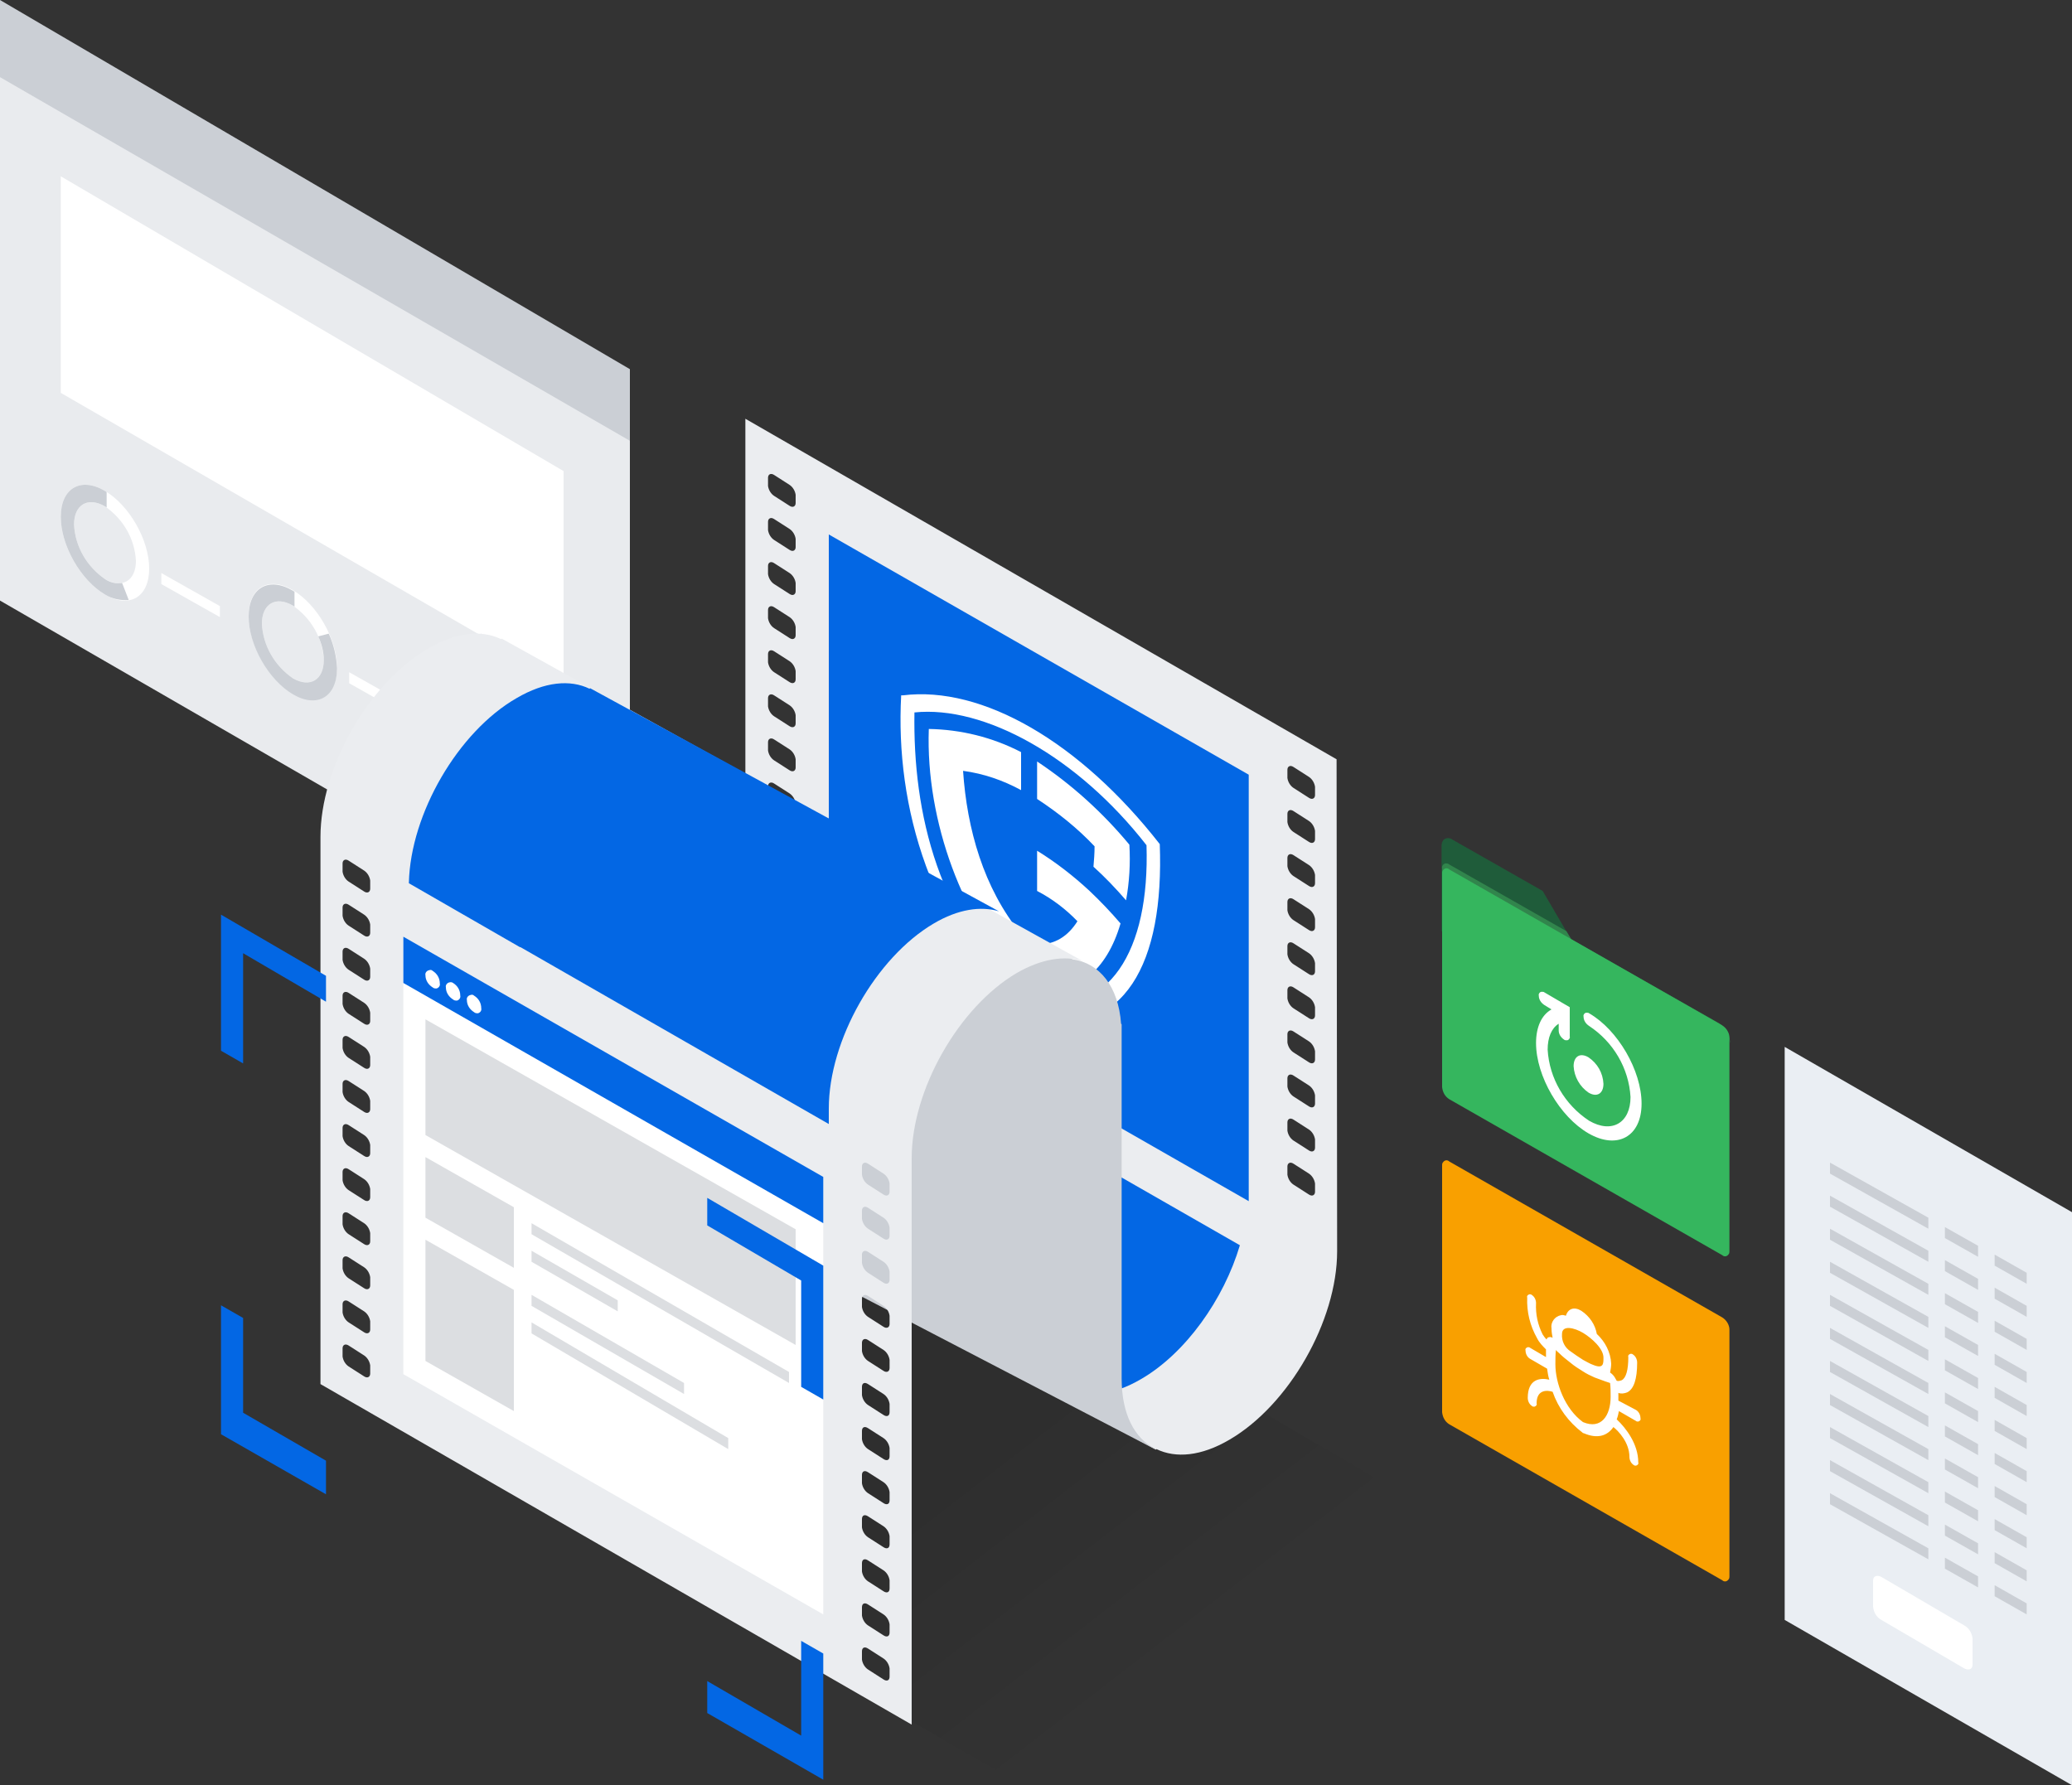 <svg width="376" height="324" viewBox="0 0 376 324" fill="none" xmlns="http://www.w3.org/2000/svg">
<rect x="0" y="0" width="376" height="324" fill="#333333" stroke="none"/>
<g clip-path="url(#clip0_698_20309)">
<path d="M169.44 221.568L264.198 276.735L185.061 323.775L90.061 268.786L169.44 221.568Z" fill="url(#paint0_linear_698_20309)" fill-opacity="0.1"/>
<path d="M0 109L114.304 175V68L0 1V109Z" fill="#E9EBEE"/>
<path d="M11.029 71.3V32L102.272 85.5V124L11.029 71.3ZM19.051 89.1C23.462 91.7 27.072 98 27.072 103.2C27.072 108.4 23.462 110.5 19.051 107.9C14.639 105.3 11.029 99 11.029 93.8C11.029 88.6 14.639 86.5 19.051 89.1ZM19.051 105.1C22.159 106.9 24.666 105.4 24.666 101.8C24.465 97.8 22.359 94.2 19.051 91.9C15.942 90.1 13.436 91.6 13.436 95.2C13.636 99.2 15.742 102.8 19.051 105.1ZM39.906 112L29.278 106V104L39.906 110V112ZM53.141 107.1C57.553 109.7 61.163 116 61.163 121.2C61.163 126.4 57.553 128.5 53.141 125.9C48.73 123.3 45.12 117 45.12 111.8C45.12 106.6 48.73 104.5 53.141 107.1ZM53.141 123.1C56.25 124.9 58.756 123.4 58.756 119.8C58.556 115.8 56.45 112.2 53.141 109.9C50.033 108.1 47.526 109.6 47.526 113.2C47.727 117.2 49.833 120.8 53.141 123.1ZM73.997 130L63.368 124V122L73.997 128V130ZM89.237 126.1C93.649 128.7 97.259 135 97.259 140.2C97.259 145.4 93.649 147.5 89.237 144.9C84.826 142.3 81.216 136 81.216 130.8C81.216 125.6 84.826 123.5 89.237 126.1ZM89.237 142.1C92.346 143.9 94.852 142.4 94.852 138.8C94.652 134.8 92.546 131.2 89.237 128.9C86.129 127.1 83.622 128.6 83.622 132.2C83.823 136.2 85.928 139.8 89.237 142.1Z" fill="white"/>
<path d="M19.352 92.1C19.251 92 19.151 92 19.051 91.9C15.942 90.1 13.436 91.6 13.436 95.2C13.636 99.2 15.742 102.8 19.051 105.1C19.953 105.7 21.056 106 22.159 105.8L23.362 108.9C21.858 109 20.354 108.7 19.051 107.9C14.639 105.3 11.029 99 11.029 93.8C11.029 88.6 14.639 86.5 19.051 89.1C19.151 89.2 19.251 89.2 19.352 89.3V92.1ZM53.442 110.1C53.342 110 53.242 110 53.141 109.9C50.033 108.1 47.526 109.6 47.526 113.2C47.727 117.2 49.833 120.8 53.141 123.1C56.25 124.9 58.756 123.4 58.756 119.8C58.756 118.3 58.355 116.8 57.754 115.5L59.659 115C60.561 117 61.062 119.1 61.163 121.3C61.163 126.5 57.553 128.6 53.141 126C48.73 123.4 45.12 117.1 45.12 111.9C45.12 106.7 48.73 104.6 53.141 107.2C53.242 107.3 53.342 107.3 53.442 107.4V110.1ZM89.538 129.1C89.438 129 89.338 129 89.237 128.9C86.129 127.1 83.622 128.6 83.622 132.2C83.823 136.2 85.928 139.8 89.237 142.1C90.14 142.7 91.243 143 92.346 142.8L93.549 145.9C92.045 146 90.541 145.7 89.237 144.9C84.826 142.3 81.216 136 81.216 130.8C81.216 125.6 84.826 123.5 89.237 126.1C89.338 126.2 89.438 126.2 89.538 126.3V129.1ZM0 14L114.304 80V67L0 0V14Z" fill="#CBCFD5"/>
<path d="M242.645 226.5C242.645 226.7 242.645 226.9 242.645 227.1C242.645 239.7 233.922 255 223.093 261.3C217.98 264.3 213.367 264.7 209.858 263L209.758 263.1L104.378 204.5C107.686 205.6 111.697 205 116.209 202.4C126.737 196.2 135.26 181.2 135.26 168.8C135.26 168.5 135.26 168.3 135.26 168V76L242.545 137.8L242.645 226.5ZM144.384 89.8C144.284 89.1 143.883 88.4 143.281 88L140.474 86.2C139.872 85.8 139.371 86.1 139.371 86.7V88.2C139.471 88.9 139.872 89.6 140.474 90L143.281 91.8C143.883 92.2 144.384 91.9 144.384 91.3V89.8ZM144.384 97.8C144.284 97.1 143.883 96.4 143.281 96L140.474 94.2C139.872 93.8 139.371 94.1 139.371 94.7V96.2C139.471 96.9 139.872 97.6 140.474 98L143.281 99.8C143.883 100.2 144.384 99.9 144.384 99.3V97.8ZM144.384 105.8C144.284 105.1 143.883 104.4 143.281 104L140.474 102.2C139.872 101.8 139.371 102.1 139.371 102.7V104.2C139.471 104.9 139.872 105.6 140.474 106L143.281 107.8C143.883 108.2 144.384 107.9 144.384 107.3V105.8ZM144.384 113.8C144.284 113.1 143.883 112.4 143.281 112L140.474 110.2C139.872 109.8 139.371 110.1 139.371 110.7V112.2C139.471 112.9 139.872 113.6 140.474 114L143.281 115.8C143.883 116.2 144.384 115.9 144.384 115.3V113.8ZM144.384 121.8C144.284 121.1 143.883 120.4 143.281 120L140.474 118.2C139.872 117.8 139.371 118.1 139.371 118.7V120.2C139.471 120.9 139.872 121.6 140.474 122L143.281 123.8C143.883 124.2 144.384 123.9 144.384 123.3V121.8ZM144.384 129.8C144.284 129.1 143.883 128.4 143.281 128L140.474 126.2C139.872 125.8 139.371 126.1 139.371 126.7V128.2C139.471 128.9 139.872 129.6 140.474 130L143.281 131.8C143.883 132.2 144.384 131.9 144.384 131.3V129.8ZM144.384 137.8C144.284 137.1 143.883 136.4 143.281 136L140.474 134.2C139.872 133.8 139.371 134.1 139.371 134.7V136.2C139.471 136.9 139.872 137.6 140.474 138L143.281 139.8C143.883 140.2 144.384 139.9 144.384 139.3V137.8ZM144.384 145.8C144.284 145.1 143.883 144.4 143.281 144L140.474 142.2C139.872 141.8 139.371 142.1 139.371 142.7V144.2C139.471 144.9 139.872 145.6 140.474 146L143.281 147.8C143.883 148.2 144.384 147.9 144.384 147.3V145.8ZM144.384 153.8C144.284 153.1 143.883 152.4 143.281 152L140.474 150.2C139.872 149.8 139.371 150.1 139.371 150.7V152.2C139.471 152.9 139.872 153.6 140.474 154L143.281 155.8C143.883 156.2 144.384 155.9 144.384 155.3V153.8ZM144.384 161.8C144.284 161.1 143.883 160.4 143.281 160L140.474 158.2C139.872 157.8 139.371 158.1 139.371 158.7V160.2C139.471 160.9 139.872 161.6 140.474 162L143.281 163.8C143.883 164.2 144.384 163.9 144.384 163.3V161.8ZM144.384 169.8C144.284 169.1 143.883 168.4 143.281 168L140.474 166.2C139.872 165.8 139.371 166.1 139.371 166.7V168.2C139.471 168.9 139.872 169.6 140.474 170L143.281 171.8C143.883 172.2 144.384 171.9 144.384 171.3V169.8ZM144.384 177.8C144.284 177.1 143.883 176.4 143.281 176L140.474 174.2C139.872 173.8 139.371 174.1 139.371 174.7V176.2C139.471 176.9 139.872 177.6 140.474 178L143.281 179.8C143.883 180.2 144.384 179.9 144.384 179.3V177.8ZM238.635 142.8C238.534 142.1 238.133 141.4 237.532 141L234.724 139.2C234.123 138.8 233.621 139.1 233.621 139.7V141.2C233.722 141.9 234.123 142.6 234.724 143L237.532 144.8C238.133 145.2 238.635 144.9 238.635 144.3V142.8ZM238.635 150.8C238.534 150.1 238.133 149.4 237.532 149L234.724 147.2C234.123 146.8 233.621 147.1 233.621 147.7V149.2C233.722 149.9 234.123 150.6 234.724 151L237.532 152.8C238.133 153.2 238.635 152.9 238.635 152.3V150.8ZM238.635 158.8C238.534 158.1 238.133 157.4 237.532 157L234.724 155.2C234.123 154.8 233.621 155.1 233.621 155.7V157.2C233.722 157.9 234.123 158.6 234.724 159L237.532 160.8C238.133 161.2 238.635 160.9 238.635 160.3V158.8ZM238.635 166.8C238.534 166.1 238.133 165.4 237.532 165L234.724 163.2C234.123 162.8 233.621 163.1 233.621 163.7V165.2C233.722 165.9 234.123 166.6 234.724 167L237.532 168.8C238.133 169.2 238.635 168.9 238.635 168.3V166.8ZM238.635 174.8C238.534 174.1 238.133 173.4 237.532 173L234.724 171.2C234.123 170.8 233.621 171.1 233.621 171.7V173.2C233.722 173.9 234.123 174.6 234.724 175L237.532 176.8C238.133 177.2 238.635 176.9 238.635 176.3V174.8ZM238.635 182.8C238.534 182.1 238.133 181.4 237.532 181L234.724 179.2C234.123 178.8 233.621 179.1 233.621 179.7V181.2C233.722 181.9 234.123 182.6 234.724 183L237.532 184.8C238.133 185.2 238.635 184.9 238.635 184.3V182.8ZM238.635 190.8C238.534 190.1 238.133 189.4 237.532 189L234.724 187.2C234.123 186.8 233.621 187.1 233.621 187.7V189.2C233.722 189.9 234.123 190.6 234.724 191L237.532 192.8C238.133 193.2 238.635 192.9 238.635 192.3V190.8ZM238.635 198.8C238.534 198.1 238.133 197.4 237.532 197L234.724 195.2C234.123 194.8 233.621 195.1 233.621 195.7V197.2C233.722 197.9 234.123 198.6 234.724 199L237.532 200.8C238.133 201.2 238.635 200.9 238.635 200.3V198.8ZM238.635 206.8C238.534 206.1 238.133 205.4 237.532 205L234.724 203.2C234.123 202.8 233.621 203.1 233.621 203.7V205.2C233.722 205.9 234.123 206.6 234.724 207L237.532 208.8C238.133 209.2 238.635 208.9 238.635 208.3V206.8ZM238.635 214.8C238.534 214.1 238.133 213.4 237.532 213L234.724 211.2C234.123 210.8 233.621 211.1 233.621 211.7V213.2C233.722 213.9 234.123 214.6 234.724 215L237.532 216.8C238.133 217.2 238.635 216.9 238.635 216.3V214.8Z" fill="#EBEDF0"/>
<path d="M150.4 174.4V97L226.603 140.6V218L150.4 174.4ZM207.051 250.3C201.937 253.3 197.325 253.7 193.815 252L193.715 252.1L119.618 211.7C122.827 212.8 126.938 212.2 131.349 209.6C139.972 204.5 147.292 193.5 149.598 182.8L224.998 226C222.091 235.8 215.172 245.6 207.051 250.3Z" fill="#0367E4"/>
<path d="M188.2 154.4V161.7C190.908 163.1 193.414 165 195.52 167.2C193.815 169.9 191.409 171.5 188.2 171.4V179.6C195.319 180.7 200.834 176.2 203.341 167.6C201.536 165.5 199.731 163.6 197.726 161.7C194.818 159 191.61 156.5 188.2 154.4ZM188.2 145C192.011 147.5 195.52 150.3 198.628 153.6C198.628 154.9 198.528 156.1 198.428 157.3C200.533 159.2 202.438 161.2 204.343 163.4C204.945 160.1 205.146 156.7 204.945 153.3C200.132 147.5 194.517 142.4 188.2 138.2V145ZM168.548 132.3C167.947 149.1 174.865 167.4 185.293 177.9V169.5C178.475 161.2 175.467 150.4 174.765 139.9C178.475 140.4 181.984 141.6 185.293 143.4V136.5C180.079 133.8 174.364 132.4 168.548 132.3ZM165.941 129.3C178.575 128 195.52 137.3 208.053 153.4C208.655 172.6 201.335 184.6 186.897 182.3C170.152 167.5 165.641 147.5 165.941 129.3ZM163.535 126.2C162.432 146.4 168.849 168.8 186.897 185.5C204.243 188.4 211.262 174.8 210.46 153.2C196.021 134.7 178.274 124.4 163.836 126.2H163.535Z" fill="white"/>
<path d="M203.541 250V250.2C203.541 256.6 205.847 261 209.557 262.9V263L97.158 204.5L87.232 192.4V115L194.618 174.1C199.531 174.8 202.94 179 203.441 185.8L203.541 185.9V187.5C203.541 187.6 203.541 187.6 203.541 187.7C203.541 187.8 203.541 187.8 203.541 187.9V250Z" fill="#CBCFD5"/>
<path d="M184.491 176.6C173.963 182.8 165.44 197.8 165.44 210.2C165.44 210.5 165.44 210.7 165.44 211V313L58.155 251.2V152.5C58.155 152.3 58.155 152.1 58.155 151.9C58.155 139.3 66.878 124 77.707 117.7C82.82 114.7 87.433 114.3 90.942 116L91.042 115.9L196.422 174.4C193.114 173.4 189.003 174 184.491 176.6ZM67.179 159.8C67.078 159.1 66.677 158.4 66.076 158L63.268 156.2C62.667 155.8 62.165 156.1 62.165 156.7V158.2C62.266 158.9 62.667 159.6 63.268 160L66.076 161.8C66.677 162.2 67.179 161.9 67.179 161.3V159.8ZM67.179 167.8C67.078 167.1 66.677 166.4 66.076 166L63.268 164.2C62.667 163.8 62.165 164.1 62.165 164.7V166.2C62.266 166.9 62.667 167.6 63.268 168L66.076 169.8C66.677 170.2 67.179 169.9 67.179 169.3V167.8ZM67.179 175.8C67.078 175.1 66.677 174.4 66.076 174L63.268 172.2C62.667 171.8 62.165 172.1 62.165 172.7V174.2C62.266 174.9 62.667 175.6 63.268 176L66.076 177.8C66.677 178.2 67.179 177.9 67.179 177.3V175.8ZM67.179 183.8C67.078 183.1 66.677 182.4 66.076 182L63.268 180.2C62.667 179.8 62.165 180.1 62.165 180.7V182.2C62.266 182.9 62.667 183.6 63.268 184L66.076 185.8C66.677 186.2 67.179 185.9 67.179 185.3V183.8ZM67.179 191.8C67.078 191.1 66.677 190.4 66.076 190L63.268 188.2C62.667 187.8 62.165 188.1 62.165 188.7V190.2C62.266 190.9 62.667 191.6 63.268 192L66.076 193.8C66.677 194.2 67.179 193.9 67.179 193.3V191.8ZM67.179 199.8C67.078 199.1 66.677 198.4 66.076 198L63.268 196.2C62.667 195.8 62.165 196.1 62.165 196.7V198.2C62.266 198.9 62.667 199.6 63.268 200L66.076 201.8C66.677 202.2 67.179 201.9 67.179 201.3V199.8ZM67.179 207.8C67.078 207.1 66.677 206.4 66.076 206L63.268 204.2C62.667 203.8 62.165 204.1 62.165 204.7V206.2C62.266 206.9 62.667 207.6 63.268 208L66.076 209.8C66.677 210.2 67.179 209.9 67.179 209.3V207.8ZM67.179 215.8C67.078 215.1 66.677 214.4 66.076 214L63.268 212.2C62.667 211.8 62.165 212.1 62.165 212.7V214.2C62.266 214.9 62.667 215.6 63.268 216L66.076 217.8C66.677 218.2 67.179 217.9 67.179 217.3V215.8ZM67.179 223.8C67.078 223.1 66.677 222.4 66.076 222L63.268 220.2C62.667 219.8 62.165 220.1 62.165 220.7V222.2C62.266 222.9 62.667 223.6 63.268 224L66.076 225.8C66.677 226.2 67.179 225.9 67.179 225.3V223.8ZM67.179 231.8C67.078 231.1 66.677 230.4 66.076 230L63.268 228.2C62.667 227.8 62.165 228.1 62.165 228.7V230.2C62.266 230.9 62.667 231.6 63.268 232L66.076 233.8C66.677 234.2 67.179 233.9 67.179 233.3V231.8ZM67.179 239.8C67.078 239.1 66.677 238.4 66.076 238L63.268 236.2C62.667 235.8 62.165 236.1 62.165 236.7V238.2C62.266 238.9 62.667 239.6 63.268 240L66.076 241.8C66.677 242.2 67.179 241.9 67.179 241.3V239.8ZM67.179 247.8C67.078 247.1 66.677 246.4 66.076 246L63.268 244.2C62.667 243.8 62.165 244.1 62.165 244.7V246.2C62.266 246.9 62.667 247.6 63.268 248L66.076 249.8C66.677 250.2 67.179 249.9 67.179 249.3V247.8ZM161.429 214.8C161.329 214.1 160.928 213.4 160.326 213L157.519 211.2C156.917 210.8 156.416 211.1 156.416 211.7V213.2C156.516 213.9 156.917 214.6 157.519 215L160.326 216.8C160.928 217.2 161.429 216.9 161.429 216.3V214.8ZM161.429 222.8C161.329 222.1 160.928 221.4 160.326 221L157.519 219.2C156.917 218.8 156.416 219.1 156.416 219.7V221.2C156.516 221.9 156.917 222.6 157.519 223L160.326 224.8C160.928 225.2 161.429 224.9 161.429 224.3V222.8ZM161.429 230.8C161.329 230.1 160.928 229.4 160.326 229L157.519 227.2C156.917 226.8 156.416 227.1 156.416 227.7V229.2C156.516 229.9 156.917 230.6 157.519 231L160.326 232.8C160.928 233.2 161.429 232.9 161.429 232.3V230.8ZM161.429 238.8C161.329 238.1 160.928 237.4 160.326 237L157.519 235.2C156.917 234.8 156.416 235.1 156.416 235.7V237.2C156.516 237.9 156.917 238.6 157.519 239L160.326 240.8C160.928 241.2 161.429 240.9 161.429 240.3V238.8ZM161.429 246.8C161.329 246.1 160.928 245.4 160.326 245L157.519 243.2C156.917 242.8 156.416 243.1 156.416 243.7V245.2C156.516 245.9 156.917 246.6 157.519 247L160.326 248.8C160.928 249.2 161.429 248.9 161.429 248.3V246.8ZM161.429 254.8C161.329 254.1 160.928 253.4 160.326 253L157.519 251.2C156.917 250.8 156.416 251 156.416 251.7V253.2C156.516 253.9 156.917 254.6 157.519 255L160.326 256.8C160.928 257.2 161.429 257 161.429 256.3V254.8ZM161.429 262.8C161.329 262.1 160.928 261.4 160.326 261L157.519 259.2C156.917 258.8 156.416 259 156.416 259.7V261.2C156.516 261.9 156.917 262.6 157.519 263L160.326 264.8C160.928 265.2 161.429 265 161.429 264.3V262.8ZM161.429 270.8C161.329 270.1 160.928 269.4 160.326 269L157.519 267.2C156.917 266.8 156.416 267 156.416 267.7V269.2C156.516 269.9 156.917 270.6 157.519 271L160.326 272.8C160.928 273.2 161.429 273 161.429 272.3V270.8ZM161.429 278.8C161.329 278.1 160.928 277.4 160.326 277L157.519 275.2C156.917 274.8 156.416 275 156.416 275.7V277.2C156.516 277.9 156.917 278.6 157.519 279L160.326 280.8C160.928 281.2 161.429 281 161.429 280.3V278.8ZM161.429 286.8C161.329 286.1 160.928 285.4 160.326 285L157.519 283.2C156.917 282.8 156.416 283 156.416 283.7V285.2C156.516 285.9 156.917 286.6 157.519 287L160.326 288.8C160.928 289.2 161.429 289 161.429 288.3V286.8ZM161.429 294.8C161.329 294.1 160.928 293.4 160.326 293L157.519 291.2C156.917 290.8 156.416 291 156.416 291.7V293.2C156.516 293.9 156.917 294.6 157.519 295L160.326 296.8C160.928 297.2 161.429 297 161.429 296.3V294.8ZM161.429 302.8C161.329 302.1 160.928 301.4 160.326 301L157.519 299.2C156.917 298.8 156.416 299 156.416 299.7V301.2C156.516 301.9 156.917 302.6 157.519 303L160.326 304.8C160.928 305.2 161.429 305 161.429 304.3V302.8Z" fill="#EBEDF0"/>
<path d="M169.451 167.6C158.923 173.8 150.4 188.8 150.4 201.2C150.4 201.5 150.4 201.7 150.4 202V204L94.451 171.9C94.451 171.9 94.451 171.9 94.351 171.9L74.197 160.3V160.2C74.498 147.7 83.121 132.8 93.749 126.7C98.863 123.7 103.475 123.3 106.985 125L107.085 124.9L181.282 165.4C177.973 164.4 173.862 165 169.451 167.6Z" fill="#0367E4"/>
<path d="M73.195 170L149.397 213.6V293L73.195 249.4V170Z" fill="white"/>
<path d="M73.195 170L149.397 213.6V222L73.195 178.4V170Z" fill="#0367E4"/>
<path d="M77.205 206V185L144.384 223.1V244.1L77.205 206ZM93.248 230.1L77.205 221V210L93.248 219.1V230.1ZM93.248 256.1L77.205 247V225L93.248 234.1V256.1ZM143.181 251L96.457 224V222L143.181 249V251ZM112.098 238L96.457 229V227L112.098 236V238ZM124.13 253L96.457 237V235L124.13 251V253ZM132.151 263L96.457 242V240L132.151 261V263Z" fill="#DCDEE1"/>
<path d="M78.509 176.2C79.311 176.7 79.812 177.5 79.812 178.5C79.912 178.9 79.612 179.3 79.211 179.4C79.01 179.4 78.709 179.4 78.509 179.2C77.707 178.7 77.205 177.9 77.205 177C77.105 176.6 77.406 176.2 77.807 176.1C78.108 176 78.308 176 78.509 176.2ZM82.219 178.4C83.021 178.9 83.522 179.7 83.522 180.7C83.622 181.1 83.322 181.5 82.921 181.6C82.72 181.6 82.419 181.6 82.219 181.4C81.417 180.9 80.915 180.1 80.915 179.2C80.815 178.8 81.116 178.4 81.517 178.3C81.818 178.2 82.118 178.3 82.219 178.4ZM86.029 180.7C86.831 181.2 87.332 182 87.332 183C87.433 183.4 87.132 183.8 86.731 183.9C86.53 183.9 86.229 183.9 86.029 183.7C85.227 183.2 84.725 182.4 84.725 181.5C84.625 181.1 84.926 180.7 85.327 180.6C85.628 180.5 85.828 180.5 86.029 180.7Z" fill="white"/>
<path d="M128.341 310.9V305.1L145.387 315V297.8L149.397 300.1V323L128.341 310.9ZM145.387 232.4L128.341 222.4V217.4L149.397 229.7V254L145.387 251.7V232.4ZM59.157 181.8L44.117 173V193L40.107 190.7V166L59.157 177.1V181.8ZM44.117 256.4L59.157 265.1V271.2L40.107 260.3V236.9L44.117 239.2V256.4Z" fill="#0367E4"/>
<path d="M323.861 190L376 220V324L323.861 294V190Z" fill="#EAEEF3"/>
<path d="M361.963 289.7V287.7L367.778 291V293L361.963 289.7ZM361.963 281.7L367.778 285V287L361.963 283.7V281.7ZM361.963 275.7L367.778 279V281L361.963 277.7V275.7ZM361.963 269.7L367.778 273V275L361.963 271.7V269.7ZM361.963 263.7L367.778 267V269L361.963 265.7V263.7ZM361.963 257.7L367.778 261V263L361.963 259.7V257.7ZM361.963 251.7L367.778 255V257L361.963 253.7V251.7ZM361.963 245.7L367.778 249V251L361.963 247.7V245.7ZM361.963 239.7L367.778 243V245L361.963 241.7V239.7ZM361.963 233.7L367.778 237V239L361.963 235.7V233.7ZM361.963 227.7L367.778 231V233L361.963 229.7V227.7ZM352.939 282.7L358.955 286.1V288.1L352.939 284.7V282.7ZM352.939 276.7L358.955 280.1V282.1L352.939 278.7V276.7ZM352.939 270.7L358.955 274.1V276.1L352.939 272.7V270.7ZM352.939 264.7L358.955 268.1V270.1L352.939 266.7V264.7ZM352.939 258.7L358.955 262.1V264.1L352.939 260.7V258.7ZM352.939 252.7L358.955 256.1V258.1L352.939 254.7V252.7ZM352.939 246.7L358.955 250.1V252.1L352.939 248.7V246.7ZM352.939 240.7L358.955 244.1V246.1L352.939 242.7V240.7ZM352.939 234.7L358.955 238.1V240.1L352.939 236.7V234.7ZM352.939 228.7L358.955 232.1V234.1L352.939 230.7V228.7ZM352.939 222.7L358.955 226.1V228.1L352.939 224.7V222.7ZM349.931 223L332.083 213V211L349.931 221V223ZM349.931 229L332.083 219V217L349.931 227V229ZM349.931 235L332.083 225V223L349.931 233V235ZM349.931 241L332.083 231V229L349.931 239V241ZM349.931 247L332.083 237V235L349.931 245V247ZM349.931 253L332.083 243V241L349.931 251V253ZM349.931 259L332.083 249V247L349.931 257V259ZM349.931 265L332.083 255V253L349.931 263V265ZM349.931 271L332.083 261V259L349.931 269V271ZM349.931 277L332.083 267V265L349.931 275V277ZM349.931 283L332.083 273V271L349.931 281V283Z" fill="#CBCFD5"/>
<path d="M341.408 286.2L356.448 295C357.35 295.5 357.852 296.4 357.952 297.4V302.1C357.952 303 357.25 303.2 356.448 302.8L341.408 294C340.506 293.5 340.004 292.6 339.904 291.6V286.9C339.904 286 340.606 285.8 341.408 286.2Z" fill="white"/>
<path d="M312.531 239.1L262.999 210.8C262.699 210.5 262.197 210.5 261.897 210.9C261.696 211.1 261.696 211.3 261.696 211.6V256.3C261.796 257.2 262.197 258 262.999 258.5L312.531 286.8C312.832 287.1 313.333 287.1 313.634 286.7C313.835 286.5 313.835 286.3 313.835 286V241.3C313.835 240.5 313.333 239.6 312.531 239.1Z" fill="#F9A000"/>
<path d="M296.89 255.9C297.391 256.2 297.692 256.8 297.692 257.4C297.792 257.7 297.592 257.9 297.291 258C297.09 258 296.99 258 296.89 257.9L293.781 256.1C293.681 256.6 293.581 257.1 293.38 257.6C295.085 259.2 297.291 262.1 297.291 265.4C297.391 265.7 297.191 265.9 296.89 266C296.689 266 296.589 266 296.489 265.9C295.987 265.6 295.687 265 295.687 264.4C295.687 261.8 293.681 259.7 292.779 259C291.676 260.6 289.871 261.2 287.364 260.1H287.264L287.164 260C284.657 258.1 282.752 255.5 281.749 252.6C280.847 252.3 278.842 252.1 278.842 254.7C278.942 255 278.741 255.2 278.441 255.3C278.24 255.3 278.14 255.3 278.04 255.2C277.538 254.9 277.237 254.3 277.237 253.7C277.237 250.3 279.443 250 281.148 250.4C280.947 249.8 280.847 249.1 280.747 248.4L277.639 246.6C277.137 246.3 276.836 245.7 276.836 245.1C276.736 244.8 276.937 244.6 277.237 244.5C277.438 244.5 277.538 244.5 277.639 244.6L280.546 246.3C280.546 245.8 280.546 245.3 280.546 244.9C279.945 244.3 279.343 243.7 278.942 242.9C277.639 240.6 277.037 238.1 277.137 235.5C277.037 235.2 277.237 235 277.538 234.9C277.739 234.9 277.839 234.9 277.939 235C278.441 235.3 278.741 235.9 278.741 236.5C278.641 238.5 279.042 240.4 279.945 242.2C280.145 242.5 280.346 242.8 280.647 243.1C280.747 242.9 280.847 242.7 281.048 242.7C281.348 242.6 281.549 242.7 281.749 242.8C281.649 242.3 281.549 241.7 281.549 241.1C281.348 240 282.151 238.9 283.253 238.7C283.554 238.6 283.855 238.7 284.156 238.8C284.557 237.5 285.66 237.1 286.963 237.9C288.467 238.9 289.47 240.4 289.771 242.1C291.275 243.5 292.277 245.4 292.378 247.5C292.378 248 292.277 248.6 292.177 249.1C292.478 249.3 292.779 249.6 292.979 249.9C293.08 250.1 293.28 250.4 293.38 250.6C293.681 250.7 293.982 250.6 294.283 250.5C295.085 250.1 295.486 248.6 295.486 246.3C295.386 246 295.586 245.8 295.887 245.7C296.088 245.7 296.188 245.7 296.288 245.8C296.789 246.1 297.09 246.7 297.09 247.3C297.09 250.3 296.489 252.1 295.285 252.7C294.784 252.9 294.183 253 293.681 252.8C293.681 253.2 293.681 253.7 293.681 254.2L296.89 255.9ZM287.264 258.1C290.573 259.5 292.277 256.9 292.277 253.5C292.277 252.7 292.277 251.8 292.177 251C291.876 250.9 291.576 250.8 291.275 250.7C290.773 250.5 290.172 250.3 289.37 250C288.668 249.7 287.866 249.3 287.264 248.9C286.462 248.4 285.66 247.9 284.958 247.3C284.156 246.7 283.454 246.1 282.953 245.6C282.752 245.4 282.451 245.2 282.351 245C282.251 245.8 282.251 246.7 282.251 247.6C282.251 251 283.955 255.7 287.264 258.1ZM287.264 241.9C285.76 241 283.454 240.4 283.454 242.1C283.354 243.4 283.955 244.6 285.058 245.3C285.76 245.8 286.462 246.3 287.264 246.8C287.866 247.1 288.467 247.5 289.069 247.7C290.974 248.5 290.974 247.5 290.974 246.5C291.074 244.8 288.768 242.8 287.264 241.9Z" fill="white"/>
<path d="M311.93 185.8L285.158 170.6L279.945 161.7L263.601 152.4C263.1 152 262.298 152 261.897 152.5C261.696 152.8 261.596 153.1 261.596 153.5V169L313.734 198.8V189.1C313.734 187.8 313.033 186.5 311.93 185.8Z" fill="#1F5C3A"/>
<path d="M312.531 187.1L262.999 158.8C262.698 158.5 262.197 158.5 261.896 158.9C261.696 159.1 261.696 159.3 261.696 159.6V157.6C261.595 157.2 261.896 156.8 262.297 156.7C262.498 156.7 262.799 156.7 262.999 156.9L284.256 169L285.158 170.5L311.929 185.7C313.032 186.4 313.834 187.7 313.935 189.1V189.3C313.834 188.5 313.333 187.6 312.531 187.1Z" fill="#31854C"/>
<path d="M312.531 186.1L262.999 157.8C262.698 157.5 262.197 157.5 261.896 157.9C261.696 158.1 261.696 158.3 261.696 158.6V197.3C261.796 198.2 262.197 199 262.999 199.5L312.531 227.8C312.832 228.1 313.333 228.1 313.634 227.7C313.834 227.5 313.834 227.3 313.834 227V188.3C313.834 187.5 313.333 186.6 312.531 186.1Z" fill="#35B65E"/>
<path d="M288.267 205.7C283.053 202.7 278.741 195.3 278.741 189.3C278.741 186.4 279.744 184.2 281.549 183.2L280.245 182.4C279.644 182 279.243 181.4 279.243 180.7C279.142 180.4 279.443 180 279.744 180C279.945 180 280.145 180 280.245 180.1L284.858 182.8V188.1C284.958 188.4 284.657 188.8 284.356 188.8C284.156 188.8 283.955 188.8 283.855 188.7C283.253 188.3 282.852 187.7 282.852 187V185.8C281.549 186.6 280.847 188.3 280.847 190.5C281.148 195.7 283.955 200.5 288.367 203.4C292.478 205.8 295.887 203.8 295.887 199.1C295.586 193.9 292.779 189.1 288.367 186.2C287.765 185.8 287.364 185.2 287.364 184.5C287.264 184.2 287.565 183.8 287.866 183.8C288.066 183.8 288.267 183.8 288.367 183.9C293.581 186.9 297.892 194.3 297.892 200.3C297.892 206.3 293.481 208.7 288.267 205.7ZM290.974 196.7C290.974 198.5 289.771 199.2 288.267 198.3C286.662 197.2 285.66 195.4 285.559 193.5C285.559 191.7 286.763 191 288.267 191.9C289.871 193 290.874 194.7 290.974 196.7Z" fill="white"/>
</g>
<defs>
<linearGradient id="paint0_linear_698_20309" x1="176.92" y1="261.571" x2="226.864" y2="326.167" gradientUnits="userSpaceOnUse">
<stop/>
<stop offset="0.672" stop-opacity="0"/>
</linearGradient>
<clipPath id="clip0_698_20309">
<rect width="376" height="324" fill="white"/>
</clipPath>
</defs>
</svg>
